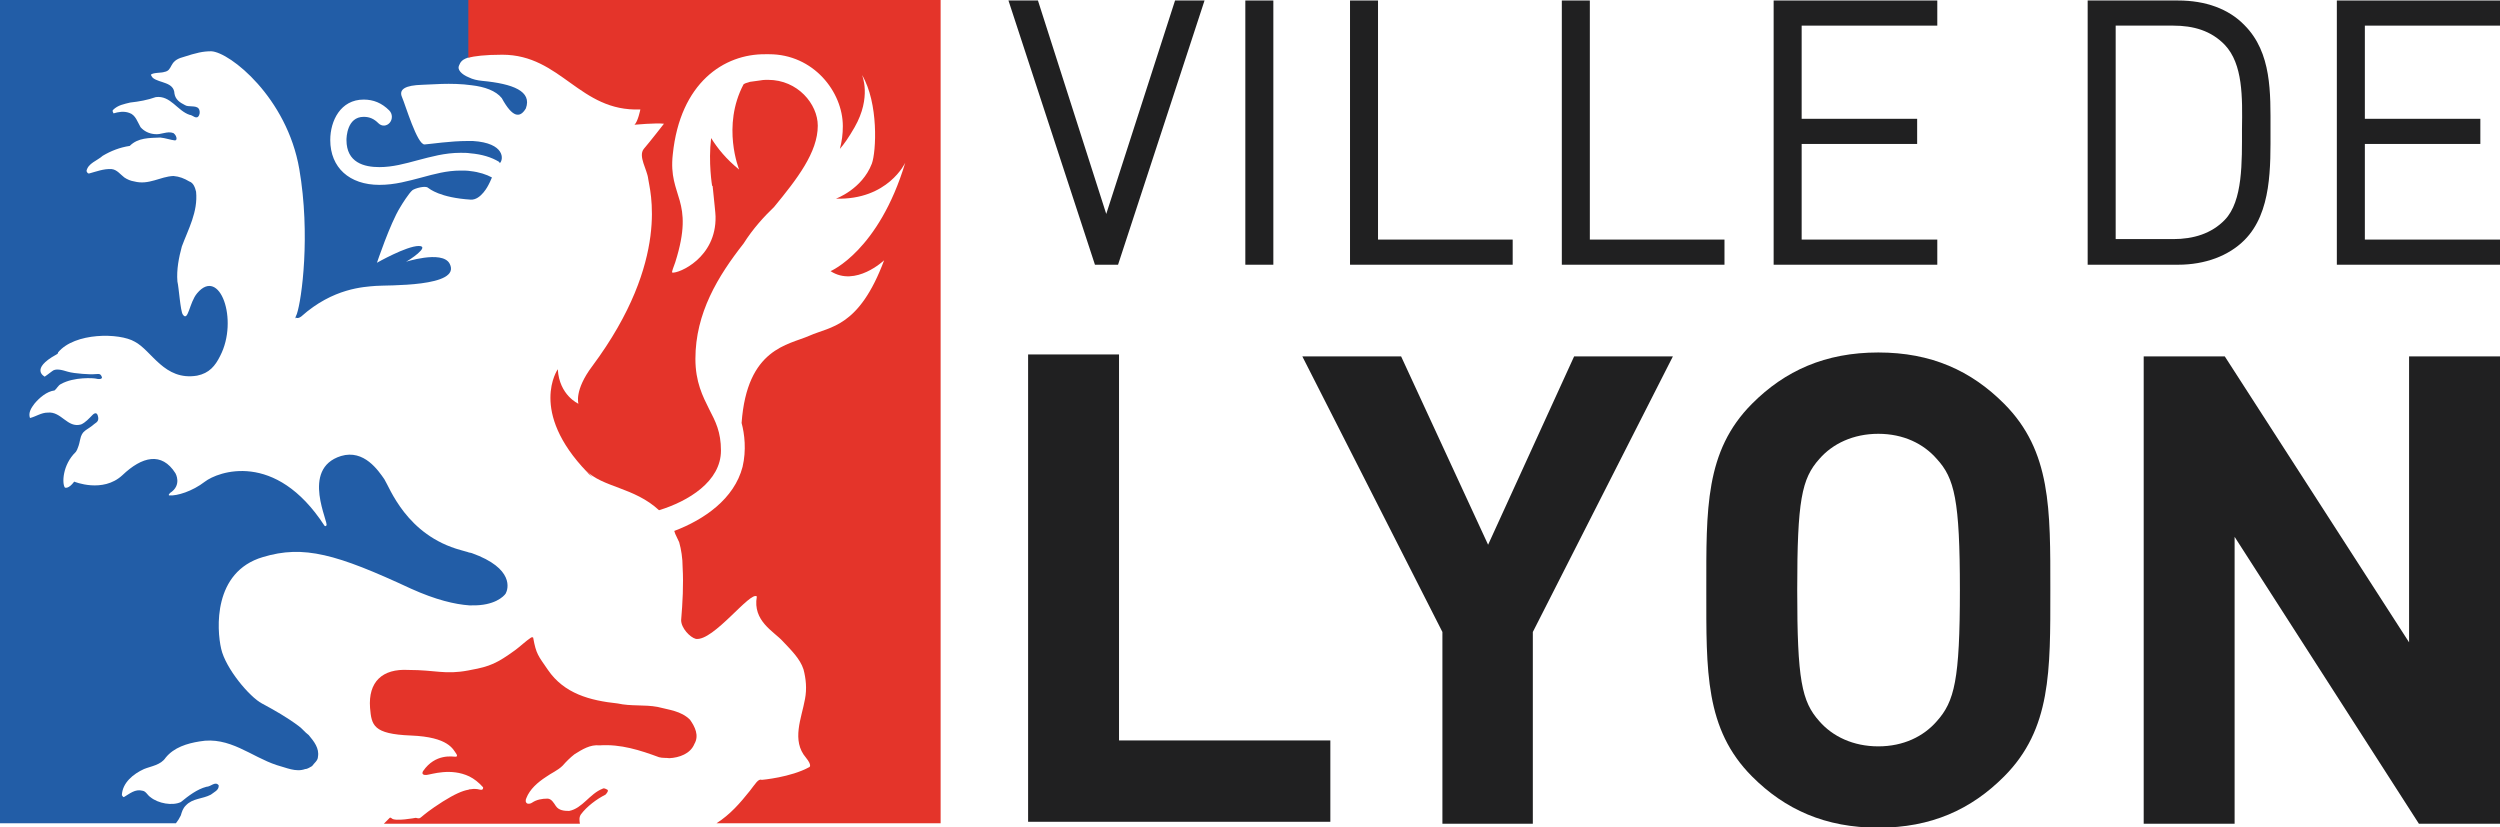 <svg width="136" height="45" viewBox="0 0 136 45" fill="none" xmlns="http://www.w3.org/2000/svg">
<g clip-path="url(#clip0_100_2134)">
<path d="M63.923 0.027L60.18 11.639L56.464 0.027H54.86L59.565 14.401H60.822L65.527 0.027H63.923Z" fill="#202021"/>
<path d="M69.27 0.027H67.746V14.401H69.27V0.027Z" fill="#202021"/>
<path d="M73.441 0.027V14.401H82.29V13.033H74.964V0.027H73.441Z" fill="#202021"/>
<path d="M84.963 0.027V14.401H93.812V13.033H86.487V0.027H84.963Z" fill="#202021"/>
<path d="M96.486 0.027V14.401H105.389V13.033H98.01V7.831H104.293V6.463H98.01V1.394H105.389V0.027H96.486Z" fill="#202021"/>
<path d="M122.098 13.06C121.242 13.918 119.959 14.401 118.489 14.401H113.569V0.027H118.489C119.986 0.027 121.242 0.483 122.098 1.368C123.595 2.869 123.515 5.069 123.515 7.053C123.515 9.038 123.595 11.558 122.098 13.06ZM121.028 2.44C120.28 1.663 119.317 1.394 118.221 1.394H115.093V13.007H118.221C119.317 13.007 120.307 12.711 121.028 11.961C122.018 10.942 121.964 8.796 121.964 7.026C121.991 5.283 122.018 3.486 121.028 2.44Z" fill="#202021"/>
<path d="M127.124 14.401V0.027H136V1.394H128.648V6.463H134.931V7.831H128.648V13.033H136V14.401H127.124Z" fill="#202021"/>
<path d="M55.929 44.705V19.282H60.875V40.28H72.371V44.705H55.929Z" fill="#202021"/>
<path d="M83.386 34.38V44.812H78.467V34.38L70.847 19.389H76.221L80.953 29.634L85.632 19.389H91.005L83.386 34.38Z" fill="#202021"/>
<path d="M109.025 42.238C107.233 44.035 105.068 45.027 102.18 45.027C99.293 45.027 97.101 44.035 95.31 42.238C92.743 39.663 92.823 36.499 92.823 32.101C92.823 27.703 92.743 24.538 95.31 21.964C97.101 20.167 99.293 19.175 102.18 19.175C105.068 19.175 107.233 20.167 109.025 21.964C111.591 24.538 111.538 27.703 111.538 32.101C111.538 36.499 111.591 39.663 109.025 42.238ZM105.362 24.967C104.64 24.136 103.544 23.599 102.18 23.599C100.817 23.599 99.694 24.136 98.972 24.967C98.01 26.04 97.769 27.22 97.769 32.101C97.769 36.981 98.01 38.161 98.972 39.234C99.694 40.066 100.817 40.602 102.18 40.602C103.544 40.602 104.64 40.066 105.362 39.234C106.324 38.161 106.618 36.981 106.618 32.101C106.618 27.193 106.324 26.013 105.362 24.967Z" fill="#202021"/>
<path d="M131.589 44.812L121.563 29.204V44.812H116.617V19.389H121.029L131.054 34.943V19.389H136V44.812H131.589Z" fill="#202021"/>
<path d="M26.227 4.398C25.959 4.371 25.719 4.318 25.505 4.21C25.104 4.049 24.863 3.781 24.97 3.567C25.05 3.406 25.077 3.218 25.639 3.084V0H0V44.785H9.571C9.678 44.651 9.758 44.517 9.838 44.356C9.892 44.169 9.945 43.981 10.106 43.82C10.48 43.418 11.015 43.471 11.469 43.23C11.63 43.096 11.924 42.989 11.897 42.721C11.71 42.479 11.469 42.801 11.229 42.801C10.721 42.935 10.266 43.284 9.838 43.632C9.384 43.847 8.609 43.713 8.181 43.364C8.02 43.257 7.94 43.042 7.753 43.016C7.352 42.908 7.058 43.176 6.737 43.364C6.684 43.364 6.657 43.284 6.63 43.257C6.657 42.586 7.245 42.104 7.833 41.836C8.234 41.675 8.742 41.621 9.01 41.219C9.464 40.656 10.186 40.441 10.854 40.334C12.485 40.039 13.662 41.165 15.052 41.621C15.56 41.755 16.094 42.023 16.602 41.836C16.736 41.836 16.87 41.728 16.977 41.675C17.084 41.514 17.297 41.38 17.297 41.165C17.378 40.709 17.084 40.334 16.79 39.985C16.602 39.851 16.442 39.636 16.255 39.502C15.613 39.02 14.945 38.644 14.25 38.269C13.581 37.92 12.271 36.365 12.031 35.292C11.79 34.246 11.576 31.108 14.303 30.304C16.522 29.634 18.313 30.143 22.35 32.02C23.714 32.637 24.756 32.878 25.532 32.932C25.558 32.932 25.558 32.932 25.558 32.932C25.585 32.932 25.612 32.932 25.665 32.932C26.895 32.959 27.403 32.449 27.51 32.288C27.644 32.047 27.991 30.921 25.665 30.089C25.639 30.089 25.585 30.063 25.558 30.063C25.558 30.063 25.558 30.063 25.532 30.063C25.398 30.009 25.238 29.982 25.077 29.928C22.11 29.124 21.201 26.523 20.907 26.067C20.586 25.611 19.811 24.431 18.554 24.806C16.308 25.504 17.939 28.507 17.752 28.588C17.698 28.668 17.645 28.588 17.645 28.588C14.972 24.485 11.844 25.665 11.148 26.201C10.453 26.737 9.625 26.979 9.224 26.952C9.117 26.952 9.25 26.818 9.25 26.818C9.919 26.389 9.544 25.745 9.544 25.745C8.796 24.565 7.726 24.833 6.657 25.852C5.588 26.845 4.037 26.201 4.037 26.201C3.716 26.63 3.529 26.523 3.529 26.523C3.369 26.308 3.395 25.289 4.117 24.592C4.117 24.592 4.251 24.458 4.358 23.921C4.465 23.385 4.705 23.439 5.133 23.063C5.293 22.956 5.4 22.875 5.32 22.607C5.24 22.339 5.026 22.581 5.026 22.581C4.839 22.768 4.652 22.983 4.411 23.09C3.663 23.305 3.342 22.366 2.593 22.446C2.246 22.446 1.952 22.661 1.631 22.741C1.524 22.446 1.711 22.178 1.871 21.964C2.139 21.642 2.54 21.293 2.968 21.24C3.101 21.132 3.155 20.971 3.315 20.891C4.037 20.489 5.106 20.569 5.213 20.596C5.293 20.623 5.668 20.676 5.507 20.435C5.427 20.301 5.32 20.355 5.133 20.355C4.973 20.381 4.037 20.328 3.689 20.221C3.342 20.113 3.021 20.033 2.834 20.194C2.7 20.301 2.433 20.489 2.433 20.489C2.433 20.489 1.604 20.086 3.075 19.282C3.181 19.228 3.155 19.175 3.155 19.175C4.064 18.075 6.497 18.102 7.325 18.585C8.261 19.067 8.929 20.73 10.721 20.435C11.389 20.301 11.71 19.899 11.977 19.362C12.993 17.405 11.95 14.482 10.721 15.957C10.293 16.466 10.239 17.539 9.945 17.11C9.812 16.922 9.731 15.635 9.651 15.313C9.598 14.669 9.731 13.999 9.892 13.409C10.239 12.47 10.774 11.532 10.667 10.432C10.614 10.217 10.534 9.949 10.293 9.869C10.026 9.708 9.758 9.601 9.437 9.574C8.716 9.601 8.101 10.083 7.299 9.869C7.111 9.842 6.924 9.762 6.764 9.654C6.55 9.493 6.363 9.225 6.069 9.198C5.641 9.172 5.24 9.333 4.839 9.44C4.759 9.44 4.732 9.359 4.705 9.306C4.786 8.877 5.293 8.743 5.588 8.474C6.042 8.206 6.523 8.018 7.058 7.938C7.512 7.482 8.127 7.509 8.716 7.482C9.01 7.509 9.277 7.616 9.544 7.643C9.544 7.616 9.571 7.616 9.598 7.589C9.625 7.455 9.544 7.321 9.437 7.241C9.09 7.107 8.769 7.348 8.395 7.294C8.101 7.268 7.833 7.133 7.646 6.919C7.486 6.651 7.379 6.249 7.031 6.141C6.737 6.034 6.443 6.088 6.176 6.168C6.149 6.114 6.096 6.034 6.149 5.98C6.416 5.712 6.764 5.659 7.085 5.578C7.566 5.524 8.02 5.444 8.475 5.283C9.277 5.176 9.651 6.034 10.32 6.249C10.48 6.249 10.694 6.543 10.828 6.275C10.881 6.168 10.881 6.007 10.801 5.9C10.64 5.712 10.239 5.846 10.052 5.712C9.785 5.578 9.544 5.417 9.491 5.095C9.464 4.452 8.689 4.532 8.315 4.237C8.288 4.21 8.234 4.13 8.208 4.076C8.261 3.942 8.822 3.969 8.929 3.915C9.437 3.835 9.143 3.325 9.945 3.111C10.694 2.869 11.041 2.789 11.496 2.789C12.512 2.843 15.613 5.31 16.282 9.198C16.896 12.765 16.415 16.305 16.148 17.083C16.094 17.19 16.068 17.271 16.068 17.324C16.094 17.297 16.121 17.271 16.148 17.297C16.255 17.324 16.388 17.217 16.388 17.217C18.126 15.662 19.811 15.608 20.425 15.554C21.014 15.501 25.131 15.635 24.462 14.347C24.061 13.57 21.922 14.294 22.083 14.24C22.217 14.187 23.446 13.382 22.778 13.382C22.11 13.382 20.506 14.294 20.506 14.294C20.506 14.294 21.227 12.148 21.762 11.29C21.869 11.102 22.243 10.512 22.43 10.352C22.564 10.244 23.152 10.083 23.286 10.217C23.366 10.271 23.928 10.754 25.612 10.861C26.173 10.888 26.574 10.057 26.574 10.057L26.655 9.896L26.762 9.654C26.468 9.493 26.066 9.359 25.585 9.306C25.425 9.279 25.238 9.279 25.05 9.279C24.302 9.279 23.634 9.467 22.939 9.654C22.217 9.842 21.495 10.057 20.639 10.057C19.009 10.057 17.966 9.118 17.966 7.616C17.966 6.57 18.527 5.417 19.784 5.417C20.319 5.417 20.773 5.605 21.174 6.007C21.361 6.195 21.361 6.49 21.201 6.678C21.04 6.865 20.773 6.892 20.586 6.704C20.345 6.463 20.105 6.356 19.784 6.356C18.875 6.356 18.848 7.482 18.848 7.616C18.848 8.85 19.811 9.091 20.639 9.091C21.361 9.091 22.029 8.903 22.725 8.716C23.446 8.528 24.195 8.313 25.05 8.313C25.238 8.313 25.425 8.313 25.585 8.34C26.227 8.394 26.735 8.555 27.136 8.796C27.163 8.823 27.189 8.85 27.189 8.877C27.403 8.689 27.483 7.777 25.719 7.67C25.665 7.67 25.639 7.67 25.585 7.67C25.532 7.67 25.505 7.67 25.451 7.67C24.489 7.67 23.473 7.831 23.099 7.858C22.698 7.884 22.056 5.712 21.869 5.283C21.682 4.854 22.056 4.639 22.965 4.613C23.313 4.613 24.543 4.479 25.665 4.639C26.36 4.72 26.975 4.934 27.296 5.337C27.884 6.409 28.285 6.436 28.606 5.9C28.954 4.961 27.911 4.559 26.227 4.398Z" fill="#225DA7"/>
<path d="M35.771 38.456C35.049 38.322 34.328 38.43 33.606 38.269C32.082 38.108 30.692 37.732 29.809 36.445C29.275 35.667 29.168 35.587 29.007 34.702C29.007 34.648 28.927 34.675 28.9 34.675C28.58 34.89 28.312 35.158 28.018 35.373C27.056 36.07 26.655 36.258 25.612 36.445C25.558 36.445 25.532 36.472 25.478 36.472C24.195 36.713 23.714 36.445 22.217 36.445C20.8 36.365 20.024 37.089 20.131 38.51C20.212 39.449 20.292 39.931 22.35 40.012C24.409 40.092 24.649 40.763 24.837 41.031C24.837 41.031 24.917 41.165 24.783 41.165C24.623 41.165 23.687 40.977 23.019 41.943C23.019 41.943 22.858 42.184 23.206 42.157C23.473 42.13 24.516 41.755 25.532 42.238C25.799 42.372 26.04 42.56 26.28 42.828C26.28 42.828 26.307 42.989 26.147 42.962C26.067 42.962 25.933 42.881 25.612 42.935C25.558 42.935 25.532 42.935 25.478 42.962C25.157 43.016 24.73 43.203 24.088 43.605C22.618 44.544 22.992 44.571 22.618 44.49C22.618 44.49 21.468 44.705 21.308 44.517C21.281 44.49 21.227 44.464 21.201 44.49C21.094 44.598 20.96 44.732 20.88 44.812H31.547C31.52 44.625 31.494 44.464 31.601 44.303C31.921 43.874 32.456 43.471 32.937 43.23C32.991 43.176 33.124 43.016 33.044 42.962C32.937 42.908 32.857 42.855 32.777 42.908C32.082 43.176 31.681 43.981 30.959 44.115C30.692 44.115 30.398 44.088 30.237 43.847C30.13 43.686 29.997 43.445 29.783 43.445C29.488 43.445 29.195 43.498 28.954 43.659C28.874 43.713 28.793 43.74 28.686 43.713C28.58 43.659 28.58 43.525 28.633 43.418C28.82 42.935 29.248 42.56 29.702 42.265C29.997 42.05 30.344 41.916 30.611 41.648C30.799 41.433 31.012 41.219 31.253 41.031C31.681 40.763 32.109 40.495 32.617 40.548C33.766 40.468 34.836 40.816 35.851 41.192C36.039 41.245 36.252 41.219 36.413 41.245C36.948 41.219 37.562 41.004 37.776 40.468C38.044 40.012 37.803 39.529 37.536 39.154C37.054 38.671 36.386 38.617 35.771 38.456ZM25.478 0V3.138C25.799 3.057 26.361 2.977 27.323 2.977C30.531 2.977 31.52 6.088 34.836 5.954C34.836 5.954 34.702 6.624 34.515 6.785C34.515 6.785 35.691 6.678 36.119 6.731C36.119 6.731 35.37 7.697 35.023 8.099C34.702 8.501 35.21 9.225 35.263 9.735C35.317 10.244 36.547 14.106 32.215 19.925C31.226 21.24 31.467 21.964 31.467 21.964C31.467 21.964 30.424 21.508 30.344 20.086C30.344 20.086 28.74 22.366 31.948 25.691C32.028 25.799 32.135 25.879 32.242 25.959L31.868 25.584C32.777 26.523 34.488 26.496 35.851 27.756C37.429 27.273 39.22 26.201 39.22 24.511C39.22 23.492 38.926 22.929 38.578 22.259C38.231 21.561 37.83 20.784 37.83 19.523C37.83 17.029 39.06 15.018 40.45 13.248C40.958 12.443 41.573 11.773 42.107 11.263C43.364 9.735 44.487 8.287 44.487 6.838C44.487 5.659 43.391 4.344 41.787 4.344C41.653 4.344 41.519 4.344 41.386 4.371C41.198 4.398 40.984 4.425 40.797 4.452C40.771 4.452 40.744 4.479 40.717 4.479C40.61 4.505 40.53 4.532 40.45 4.586C39.247 6.865 40.209 9.225 40.209 9.225C39.514 8.662 39.033 8.072 38.685 7.509C38.525 8.85 38.739 10.11 38.739 10.11H38.766C38.846 10.915 38.926 11.612 38.926 11.773C38.979 14.026 36.921 14.884 36.573 14.83C36.52 14.803 36.654 14.508 36.734 14.267C37.83 10.807 36.333 10.754 36.6 8.394C37.001 4.505 39.38 2.923 41.653 2.95C41.706 2.95 41.787 2.95 41.84 2.95C44.246 2.95 45.85 4.988 45.85 6.865C45.85 7.294 45.797 7.697 45.69 8.099C45.904 7.858 46.171 7.482 46.492 6.919C47.428 5.283 46.893 4.076 46.893 4.076C47.802 5.605 47.668 8.26 47.428 8.903C46.893 10.298 45.476 10.807 45.476 10.807C48.31 10.888 49.246 8.85 49.246 8.85C47.802 13.65 45.182 14.75 45.182 14.75C46.545 15.635 48.096 14.16 48.096 14.16C46.733 17.807 45.182 17.753 44.032 18.263C42.883 18.772 40.637 18.933 40.343 23.009C40.503 23.599 40.61 24.485 40.396 25.396C39.942 27.14 38.311 28.266 36.68 28.883C36.707 28.963 36.734 29.044 36.734 29.044L36.948 29.499C37.054 29.875 37.135 30.358 37.135 30.867C37.188 31.806 37.135 32.771 37.054 33.737C37.054 34.166 37.536 34.675 37.856 34.756C38.819 34.89 40.824 32.127 41.172 32.449C40.931 33.79 42.107 34.353 42.589 34.89C43.016 35.346 43.524 35.828 43.712 36.418C43.845 36.928 43.899 37.464 43.792 38.027C43.605 39.073 43.043 40.28 43.845 41.219C44.193 41.648 44.032 41.728 44.032 41.728C43.016 42.291 41.439 42.425 41.439 42.425C41.252 42.345 41.092 42.64 40.797 43.016C40.263 43.686 39.728 44.303 38.979 44.785H51.17V0H25.478Z" fill="#E4342A"/>
</g>
<defs>
<clipPath id="clip0_100_2134">
<rect width="136" height="45" fill="white"/>
</clipPath>
</defs>
</svg>
